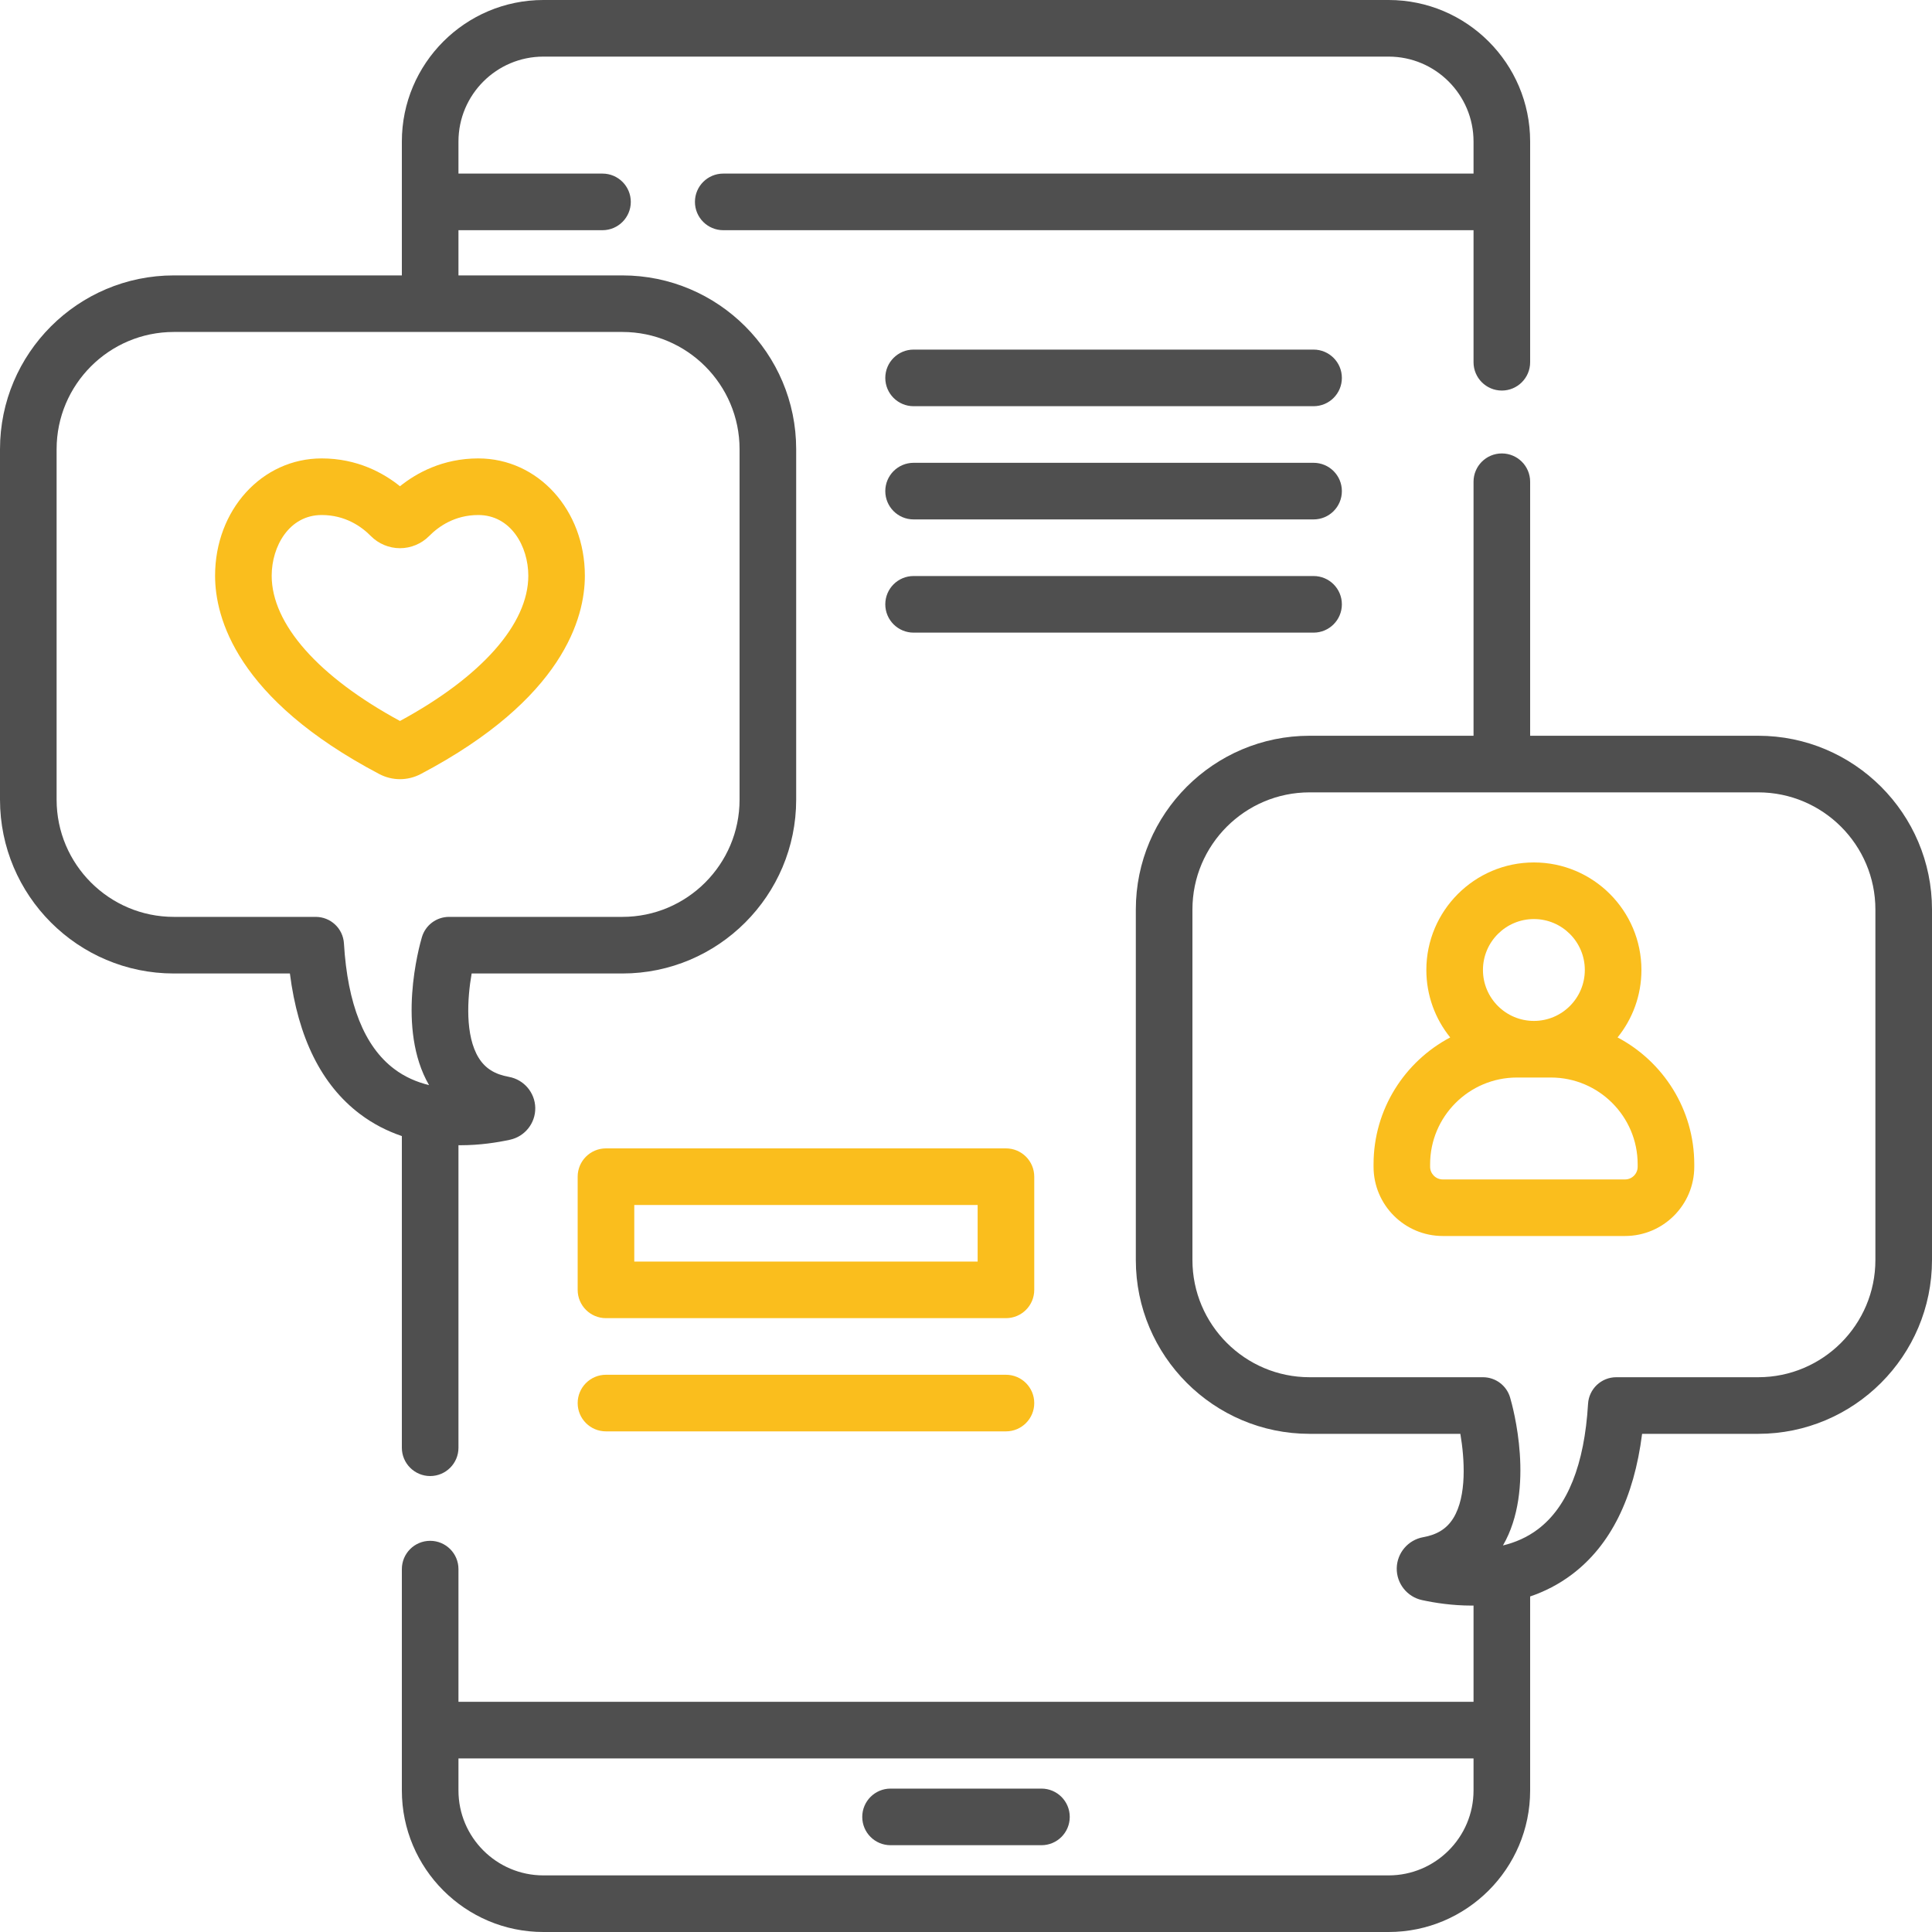 <svg width="40" height="40" viewBox="0 0 40 40" fill="none" xmlns="http://www.w3.org/2000/svg">
<path d="M8.32 29.974C8.32 30.297 8.583 30.56 8.906 30.56C9.23 30.56 9.492 30.297 9.492 29.974V23.71C9.504 23.71 9.516 23.711 9.528 23.711C9.932 23.711 10.292 23.655 10.559 23.597C10.868 23.53 11.088 23.252 11.082 22.936C11.076 22.62 10.846 22.351 10.535 22.295C10.243 22.243 10.045 22.118 9.911 21.902C9.626 21.441 9.674 20.675 9.765 20.155H12.886C14.87 20.155 16.484 18.54 16.484 16.556V9.3C16.484 7.316 14.87 5.702 12.886 5.702H9.492V4.766H12.474C12.797 4.766 13.06 4.503 13.06 4.18C13.06 3.856 12.797 3.594 12.474 3.594H9.492V2.93C9.492 1.96 10.281 1.172 11.25 1.172H28.75C29.719 1.172 30.508 1.96 30.508 2.93V3.594H14.974C14.65 3.594 14.388 3.856 14.388 4.18C14.388 4.503 14.65 4.766 14.974 4.766H30.508V7.5C30.508 7.823 30.77 8.086 31.094 8.086C31.417 8.086 31.68 7.823 31.68 7.5V2.93C31.68 1.314 30.366 0 28.75 0H11.25C9.634 0 8.32 1.314 8.32 2.93V5.702H3.599C1.614 5.702 0 7.316 0 9.3V16.556C0 18.54 1.614 20.155 3.599 20.155H6.002C6.171 21.485 6.656 22.461 7.448 23.061C7.727 23.273 8.023 23.42 8.32 23.521V29.974ZM7.121 19.534C7.103 19.224 6.847 18.983 6.536 18.983H3.599C2.26 18.983 1.172 17.894 1.172 16.556V9.3C1.172 7.962 2.26 6.873 3.599 6.873H12.886C14.224 6.873 15.312 7.962 15.312 9.3V16.556C15.312 17.894 14.224 18.983 12.886 18.983H9.297C9.037 18.983 8.808 19.154 8.735 19.403C8.678 19.596 8.206 21.299 8.883 22.466C8.631 22.404 8.381 22.299 8.156 22.127C7.544 21.663 7.196 20.791 7.121 19.534Z" fill="#4F4F4F"/>
<path d="M18.438 38.203H21.562C21.886 38.203 22.148 37.941 22.148 37.617C22.148 37.294 21.886 37.031 21.562 37.031H18.438C18.114 37.031 17.852 37.294 17.852 37.617C17.852 37.941 18.114 38.203 18.438 38.203Z" fill="#4F4F4F"/>
<path d="M12.109 11.92C12.109 10.558 11.14 9.491 9.902 9.491C9.165 9.491 8.621 9.794 8.281 10.067C7.942 9.794 7.398 9.491 6.66 9.491C5.423 9.491 4.453 10.558 4.453 11.92C4.453 12.785 4.894 14.467 7.851 16.025C7.986 16.096 8.134 16.132 8.281 16.132C8.429 16.132 8.577 16.096 8.712 16.025C11.668 14.467 12.109 12.785 12.109 11.92ZM5.625 11.92C5.625 11.31 5.988 10.663 6.66 10.663C7.147 10.663 7.483 10.9 7.679 11.099C7.836 11.258 8.056 11.35 8.281 11.35C8.507 11.35 8.726 11.258 8.884 11.099C9.08 10.9 9.416 10.663 9.902 10.663C10.575 10.663 10.938 11.31 10.938 11.92C10.938 12.919 9.971 14.011 8.281 14.927C6.591 14.011 5.625 12.919 5.625 11.92Z" fill="#FABE1D"/>
<path d="M36.401 15.233H31.68V9.974C31.68 9.65 31.417 9.388 31.094 9.388C30.77 9.388 30.508 9.65 30.508 9.974V15.233H27.114C25.13 15.233 23.516 16.847 23.516 18.831V26.087C23.516 28.072 25.13 29.686 27.114 29.686H30.235C30.323 30.202 30.373 30.973 30.09 31.431C29.956 31.648 29.757 31.774 29.465 31.826C29.154 31.882 28.924 32.151 28.918 32.467C28.912 32.783 29.132 33.061 29.441 33.128C29.708 33.186 30.068 33.242 30.472 33.242C30.484 33.242 30.496 33.241 30.508 33.241V35.234H9.492V32.487C9.492 32.163 9.23 31.901 8.906 31.901C8.582 31.901 8.32 32.163 8.32 32.487V37.07C8.32 38.686 9.634 40 11.25 40H28.75C30.365 40 31.68 38.686 31.68 37.07V33.053C31.977 32.952 32.273 32.804 32.552 32.592C33.344 31.992 33.829 31.016 33.998 29.686H36.401C38.386 29.686 40 28.072 40 26.087V18.831C40 16.847 38.386 15.233 36.401 15.233ZM30.508 37.07C30.508 38.039 29.719 38.828 28.75 38.828H11.25C10.281 38.828 9.492 38.039 9.492 37.07V36.406H30.508V37.07ZM38.828 26.087C38.828 27.425 37.74 28.514 36.401 28.514H33.463C33.153 28.514 32.897 28.756 32.879 29.065C32.804 30.322 32.456 31.195 31.844 31.659C31.619 31.83 31.369 31.936 31.117 31.997C31.794 30.83 31.322 29.127 31.265 28.934C31.192 28.685 30.963 28.514 30.703 28.514H27.114C25.776 28.514 24.688 27.425 24.688 26.087V18.831C24.688 17.493 25.776 16.405 27.114 16.405H36.401C37.74 16.405 38.828 17.493 38.828 18.831V26.087Z" fill="#4F4F4F"/>
<path d="M33.49 21.479C33.799 21.097 33.984 20.611 33.984 20.082C33.984 18.855 32.986 17.856 31.758 17.856C30.53 17.856 29.531 18.855 29.531 20.082C29.531 20.611 29.716 21.097 30.025 21.479C29.082 21.977 28.438 22.967 28.438 24.105V24.157C28.438 24.947 29.081 25.59 29.871 25.59H33.645C34.435 25.59 35.078 24.947 35.078 24.157V24.105C35.078 22.967 34.433 21.977 33.49 21.479ZM31.758 19.028C32.34 19.028 32.812 19.501 32.812 20.082C32.812 20.664 32.34 21.137 31.758 21.137C31.176 21.137 30.703 20.664 30.703 20.082C30.703 19.501 31.176 19.028 31.758 19.028ZM33.906 24.157C33.906 24.301 33.789 24.419 33.645 24.419H29.871C29.727 24.419 29.609 24.301 29.609 24.157V24.105C29.609 23.115 30.415 22.309 31.406 22.309H32.11C33.101 22.309 33.906 23.115 33.906 24.105V24.157Z" fill="#FABE1D"/>
<path d="M27.196 7.238H18.915C18.591 7.238 18.329 7.501 18.329 7.824C18.329 8.148 18.591 8.41 18.915 8.41H27.196C27.52 8.41 27.782 8.148 27.782 7.824C27.782 7.501 27.52 7.238 27.196 7.238Z" fill="#4F4F4F"/>
<path d="M27.196 9.582H18.915C18.591 9.582 18.329 9.844 18.329 10.168C18.329 10.492 18.591 10.754 18.915 10.754H27.196C27.52 10.754 27.782 10.492 27.782 10.168C27.782 9.844 27.52 9.582 27.196 9.582Z" fill="#4F4F4F"/>
<path d="M27.782 12.512C27.782 12.188 27.52 11.926 27.196 11.926H18.915C18.591 11.926 18.329 12.188 18.329 12.512C18.329 12.835 18.591 13.098 18.915 13.098H27.196C27.52 13.098 27.782 12.835 27.782 12.512Z" fill="#4F4F4F"/>
<path d="M21.413 24.362C21.413 24.038 21.151 23.776 20.827 23.776H12.546C12.222 23.776 11.96 24.038 11.96 24.362V26.705C11.96 27.029 12.222 27.291 12.546 27.291H20.827C21.151 27.291 21.413 27.029 21.413 26.705V24.362ZM20.241 26.119H13.132V24.948H20.241V26.119Z" fill="#FABE1D"/>
<path d="M20.827 28.463H12.546C12.222 28.463 11.96 28.726 11.96 29.049C11.96 29.373 12.222 29.635 12.546 29.635H20.827C21.151 29.635 21.413 29.373 21.413 29.049C21.413 28.726 21.151 28.463 20.827 28.463Z" fill="#FABE1D"/>
</svg>
